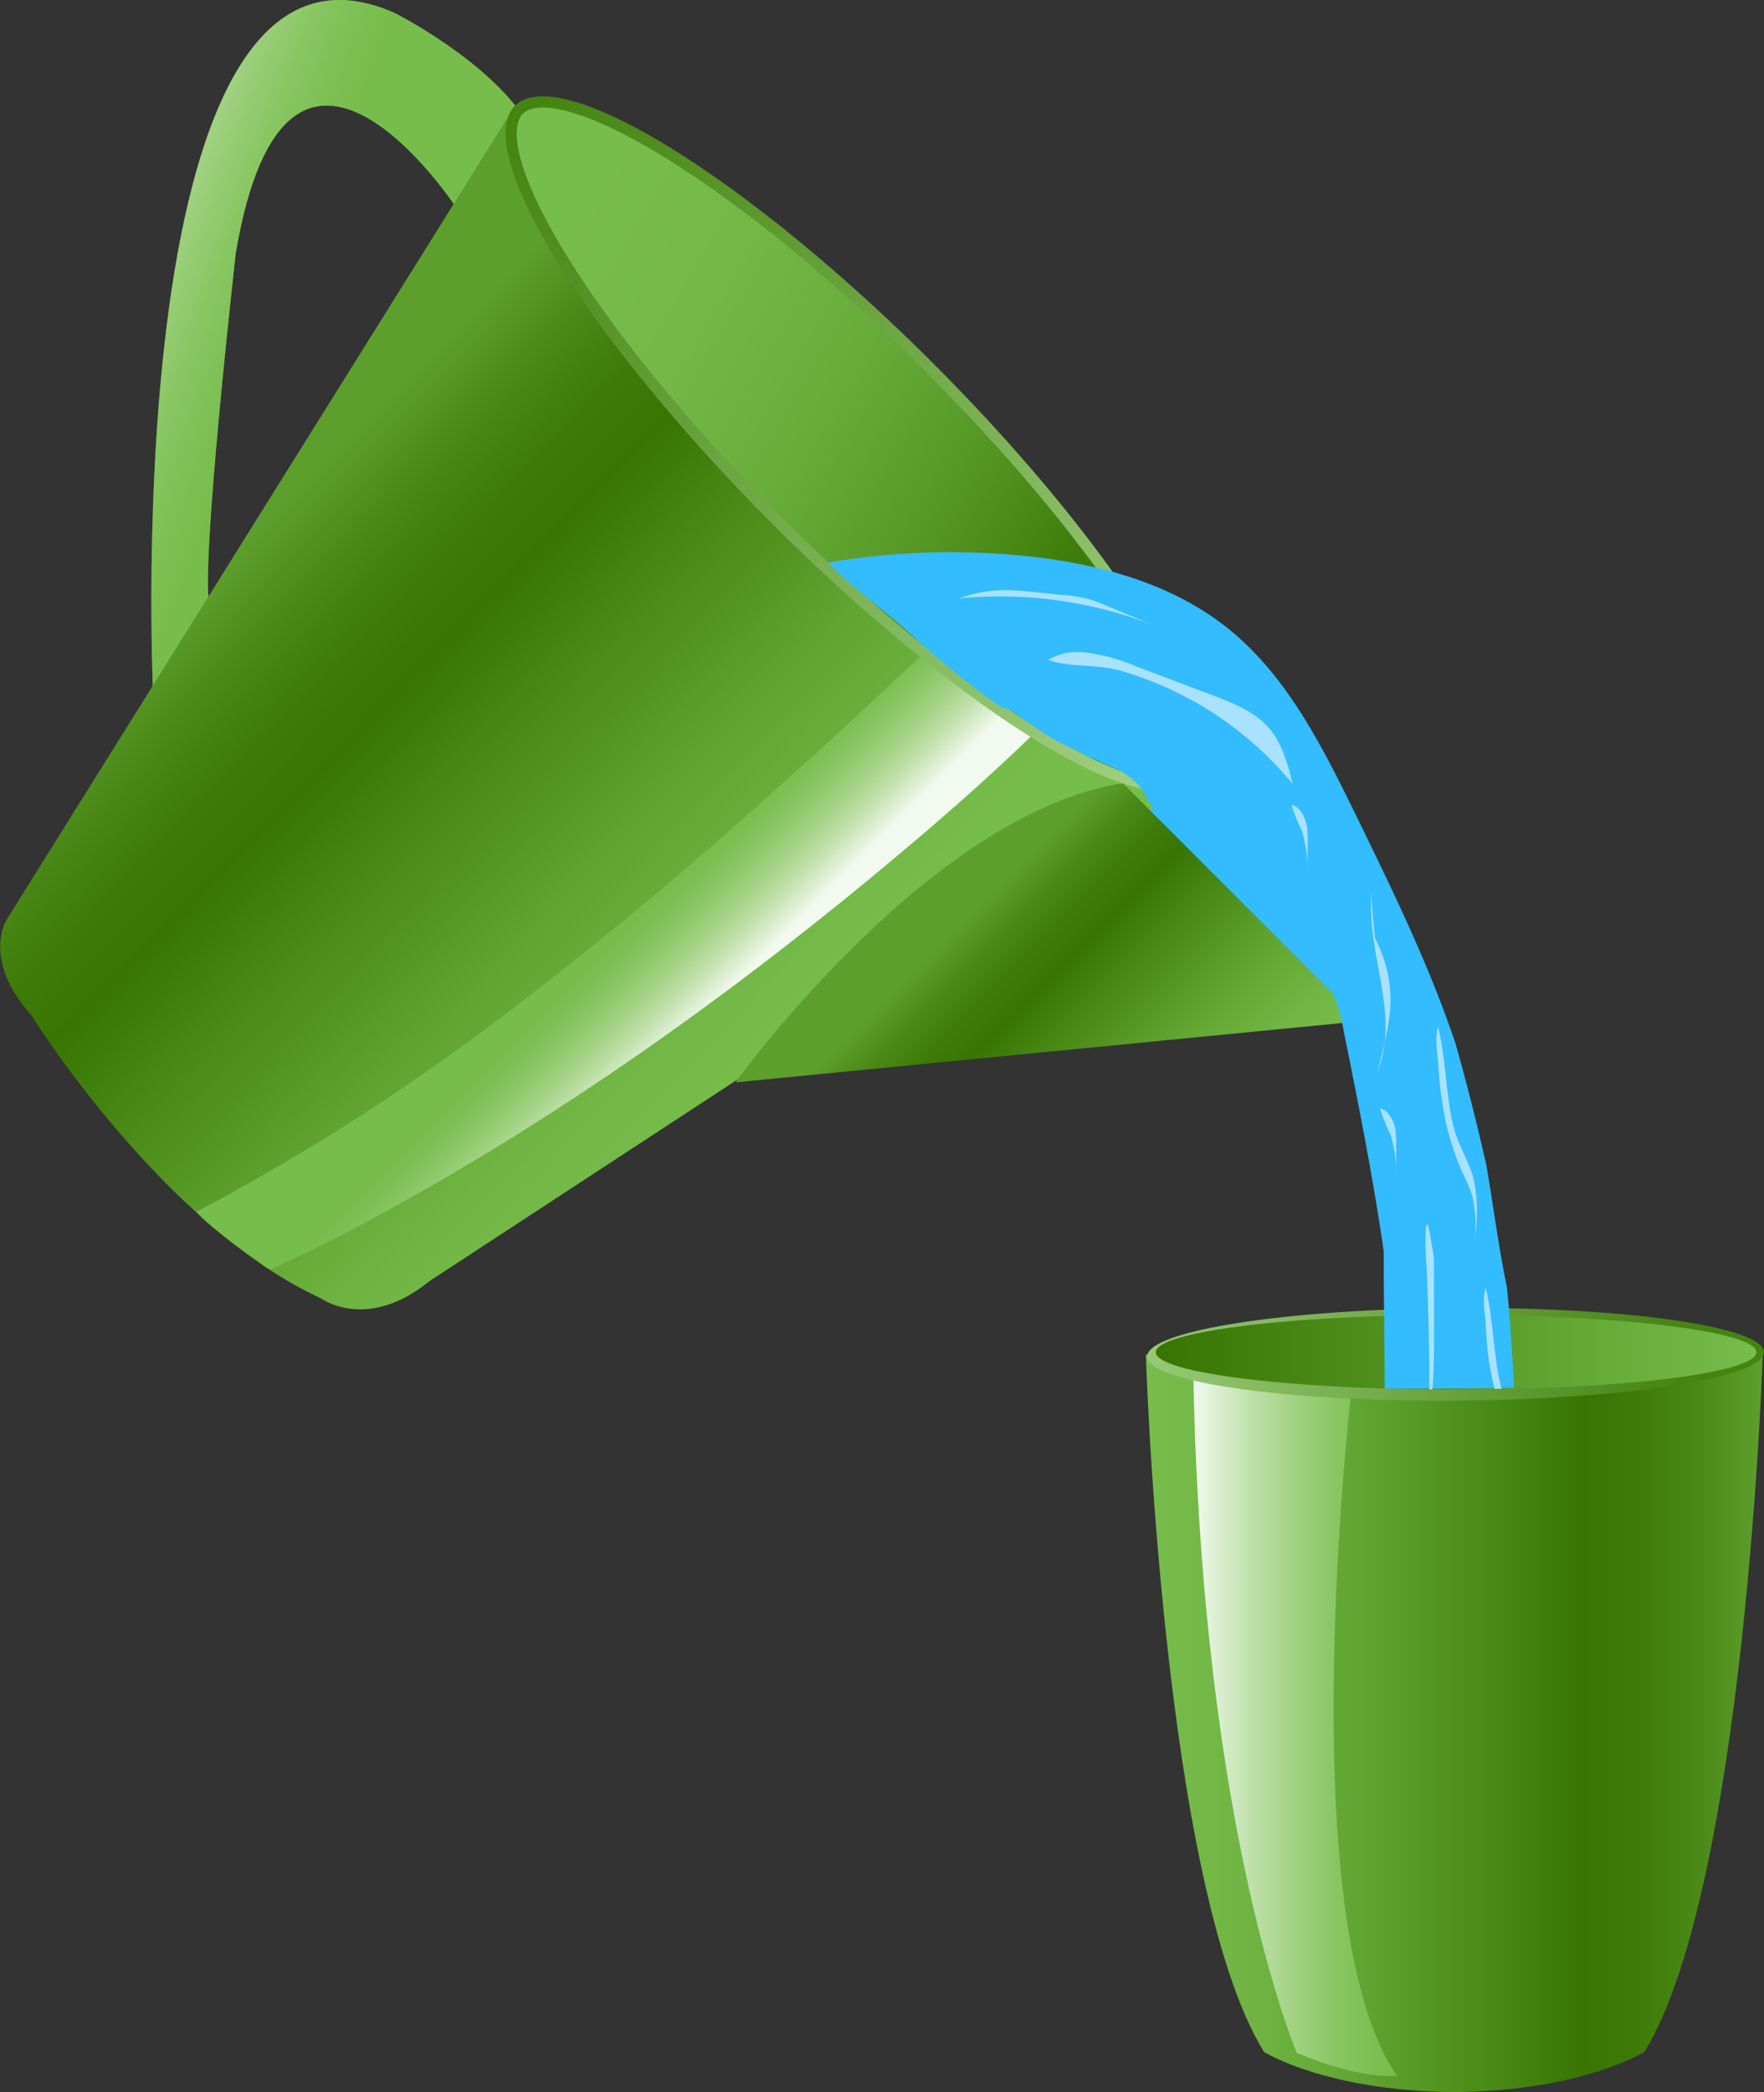 <svg id="Layer_1" data-name="Layer 1" xmlns="http://www.w3.org/2000/svg" xmlns:xlink="http://www.w3.org/1999/xlink" viewBox="0 0 192.73 228.51"><rect x="0" y="0" width="192.73" height="228.51" fill="#333333" stroke="none"/><defs><style>.cls-1{fill:url(#linear-gradient);}.cls-2{fill:url(#linear-gradient-2);}.cls-3{fill:url(#linear-gradient-3);}.cls-4{fill:url(#linear-gradient-4);}.cls-5{fill:url(#linear-gradient-5);}.cls-6{fill:url(#linear-gradient-6);}.cls-7{fill:url(#linear-gradient-7);}.cls-8{fill:url(#linear-gradient-8);}.cls-9{fill:#33bcff;}.cls-10{fill:url(#linear-gradient-9);}.cls-11{fill:url(#linear-gradient-10);}.cls-12{fill:url(#linear-gradient-11);}.cls-13{fill:url(#linear-gradient-12);}.cls-14{fill:url(#linear-gradient-13);}.cls-15{fill:#a8e2ff;}</style><linearGradient id="linear-gradient" x1="1399.75" y1="298.6" x2="1467.16" y2="298.6" gradientTransform="translate(-1274.55 -110.38)" gradientUnits="userSpaceOnUse"><stop offset="0" stop-color="#77bd4b"/><stop offset="0.15" stop-color="#71b644"/><stop offset="0.36" stop-color="#60a330"/><stop offset="0.61" stop-color="#448310"/><stop offset="0.71" stop-color="#387502"/><stop offset="0.79" stop-color="#3d7a08"/><stop offset="0.9" stop-color="#4b8a18"/><stop offset="1" stop-color="#5d9f2d"/></linearGradient><linearGradient id="linear-gradient-2" x1="1404.92" y1="298.87" x2="1427.16" y2="298.87" gradientTransform="translate(-1274.55 -110.38)" gradientUnits="userSpaceOnUse"><stop offset="0" stop-color="#f2f9ee"/><stop offset="0.09" stop-color="#e1f1d7"/><stop offset="0.31" stop-color="#bbdea5"/><stop offset="0.52" stop-color="#9ed07e"/><stop offset="0.71" stop-color="#88c662"/><stop offset="0.88" stop-color="#7cbf51"/><stop offset="1" stop-color="#77bd4b"/></linearGradient><linearGradient id="linear-gradient-3" x1="-1882.02" y1="576.67" x2="-1814.27" y2="576.67" gradientTransform="matrix(-0.99, 0, 0, -1.02, -1678.6, 735.57)" gradientUnits="userSpaceOnUse"><stop offset="0.01" stop-color="#458411"/><stop offset="1" stop-color="#a2d284"/></linearGradient><linearGradient id="linear-gradient-4" x1="1400.83" y1="258.08" x2="1466.45" y2="258.08" gradientTransform="translate(-1274.55 -110.38)" gradientUnits="userSpaceOnUse"><stop offset="0.01" stop-color="#387502"/><stop offset="1" stop-color="#77bd4b"/></linearGradient><linearGradient id="linear-gradient-5" x1="165.49" y1="55.22" x2="166.38" y2="128.24" gradientTransform="matrix(-0.71, -0.71, -0.71, 0.71, 210.09, 87.02)" gradientUnits="userSpaceOnUse"><stop offset="0" stop-color="#77bd4b"/><stop offset="0.2" stop-color="#74b947"/><stop offset="0.4" stop-color="#69ae3b"/><stop offset="0.6" stop-color="#589a28"/><stop offset="0.79" stop-color="#417f0c"/><stop offset="0.81" stop-color="#3e7c09"/></linearGradient><linearGradient id="linear-gradient-6" x1="187.54" y1="104.97" x2="161.19" y2="92.71" gradientTransform="matrix(-0.71, -0.71, -0.71, 0.71, 210.09, 87.02)" xlink:href="#linear-gradient-2"/><linearGradient id="linear-gradient-7" x1="26.09" y1="55.4" x2="65.25" y2="55.4" xlink:href="#linear-gradient-5"/><linearGradient id="linear-gradient-8" x1="26.09" y1="55.4" x2="65.25" y2="55.4" gradientTransform="matrix(-0.71, -0.71, -0.71, 0.71, 210.09, 87.02)" xlink:href="#linear-gradient-2"/><linearGradient id="linear-gradient-9" x1="68.48" y1="109.83" x2="148.65" y2="110.64" gradientTransform="matrix(-0.71, -0.71, -0.71, 0.71, 210.09, 87.02)" xlink:href="#linear-gradient"/><linearGradient id="linear-gradient-10" x1="76.95" y1="110.81" x2="89.82" y2="110.81" gradientTransform="matrix(-0.71, -0.71, -0.71, 0.71, 210.09, 87.02)" xlink:href="#linear-gradient-2"/><linearGradient id="linear-gradient-11" x1="25.68" y1="87.27" x2="64.31" y2="87.27" gradientTransform="matrix(-0.71, -0.71, -0.71, 0.71, 210.09, 87.02)" xlink:href="#linear-gradient"/><linearGradient id="linear-gradient-12" x1="161.97" y1="55.4" x2="57.77" y2="55.4" gradientTransform="matrix(0, -1, -1, 0, 148.61, 158.38)" xlink:href="#linear-gradient-3"/><linearGradient id="linear-gradient-13" x1="68.06" y1="44.38" x2="146.84" y2="65.13" gradientTransform="matrix(-0.71, -0.71, -0.71, 0.71, 210.09, 87.02)" gradientUnits="userSpaceOnUse"><stop offset="0.19" stop-color="#3e7c09"/><stop offset="0.21" stop-color="#417f0c"/><stop offset="0.4" stop-color="#589a28"/><stop offset="0.6" stop-color="#69ae3b"/><stop offset="0.8" stop-color="#74b947"/><stop offset="1" stop-color="#77bd4b"/></linearGradient></defs><title>water-left-one</title><path class="cls-1" d="M125.19,147.94c7.24,1.28,30.16,1.77,33.7,1.84s26.47-.56,33.7-1.84c0,0-1.85,58.17-12.93,76.18,0,0-6.63,4.19-20.32,4.38h-.92c-13.68-.18-20.32-4.38-20.32-4.38C127,206.12,125.19,147.94,125.19,147.94Z"/><path class="cls-2" d="M147.62,152.16s-6.71,57.69,5,74.56c0,0-3.64.57-10.93-2.49,0,0-10.35-24-11.31-74C130.36,149.92,145.32,153.7,147.62,152.16Z"/><ellipse class="cls-3" cx="159.04" cy="147.92" rx="33.69" ry="5.06" transform="translate(-1.04 1.12) rotate(-0.4)"/><ellipse class="cls-4" cx="159.09" cy="147.7" rx="32.81" ry="4.08"/><path class="cls-5" d="M56.48,11.77,49.88,22.71S31.39-5.46,25.76,27.62c0,0-3.94,34.85-2.85,38.53l-6.2,9.21s-4-87.44,26.4-73.94C43.1,1.42,51.79,5.77,56.48,11.77Z"/><path class="cls-6" d="M56.48,11.77,49.88,22.71S31.39-5.46,25.76,27.62c0,0-3.94,34.85-2.85,38.53l-6.2,9.21s-4-87.44,26.4-73.94C43.1,1.42,51.79,5.77,56.48,11.77Z"/><path class="cls-7" d="M129.81,76.64l18.86,34.89L122,85.76S122.34,79.79,129.81,76.64Z"/><path class="cls-8" d="M129.81,76.64l18.86,34.89L122,85.76S122.34,79.79,129.81,76.64Z"/><path class="cls-9" d="M129.81,76.64l18.86,34.89L122,85.76S122.34,79.79,129.81,76.64Z"/><path class="cls-10" d="M56.27,11.55.7,100.49S-2,104.82,3.37,110.82c0,0,14.3,23,31.7,31,0,0,5,3.68,11.84-1.88L129.2,86.1Z"/><path class="cls-11" d="M54.69,111.17c18.7-14.1,36-30,52.93-46.21l.54-.51,10.07,10.3q-1.84,1.92-3.7,3.82c-5,5-10.28,9.66-15.68,14.22-18.36,15.48-38,29.54-59.19,40.88q-5,2.69-10.16,5a7.05,7.05,0,0,0-.68-.42,8.26,8.26,0,0,0-1.12-.88,49.72,49.72,0,0,1-5.57-4.29l-.67-.72A242.67,242.67,0,0,0,54.69,111.17Z"/><path class="cls-12" d="M148.67,111.54l-68.3,6.68s21.07-29.35,42.3-32.68Z"/><ellipse class="cls-13" cx="93.21" cy="48.49" rx="12.41" ry="52.24" transform="translate(-6.99 80.11) rotate(-45)"/><path class="cls-14" d="M85.3,56.4c9.8,9.8,19.91,18.1,28.47,23.37,9.26,5.71,14.09,6.22,15.51,4.79s.92-6.25-4.79-15.51c-5.27-8.56-13.57-18.67-23.37-28.47S81.21,22.48,72.65,17.21C63.39,11.5,58.56,11,57.13,12.42s-.92,6.25,4.79,15.51C67.2,36.49,75.5,46.6,85.3,56.4Z"/><path class="cls-9" d="M164.64,140.58c-.92-4.4-1.48-8.92-2.26-13.38-1-4.44-2.11-8.83-3.35-13.2-2.9-8.66-7-17-11-25.2-3.59-7.3-7.36-14.84-13.67-20s-14.54-7.3-22.63-8.1a80.3,80.3,0,0,0-21.25.74c2.71,2.87,6.27,5.26,9.2,8a96.71,96.71,0,0,0,7.47,6.18c.64.49,1.28,1,2,1.45a7,7,0,0,0,1.21.49,9.38,9.38,0,0,1,1.36.93l.46.32.68.47a29.37,29.37,0,0,0,2.83,1.79c.33.17.66.33,1,.49l.83.37c.25.11.44.25.68.37.55.29,1.13.52,1.7.76.19.08.36.18.54.26q.81.37,1.64.72a6.55,6.55,0,0,1,1.42.91,6.31,6.31,0,0,1,.63.53c.83.76,1.15,2,1.89,2.69L142.05,104a17.17,17.17,0,0,1,3.42,4.17,17.16,17.16,0,0,1,1.35,4.5c1.62,8,3.21,16,4.36,24,0,4.36.08,9.58.12,15,4.7,0,9.41,0,14.11-.1C165.24,148,165,144.27,164.64,140.58Z"/><path class="cls-15" d="M156.16,151.76h.34c.11-1.32.16-2.68.17-4,0-2.48,0-5,0-7.44,0-.85,0-1.71,0-2.54,0-.65-.15-1.26-.25-1.86s-.54-3.7-.66-1.35c-.08,1.53.1,3.5.16,5C156.06,143.62,156.19,147.69,156.16,151.76Z"/><path class="cls-15" d="M150.21,102.41c2.84,5.69,1.57,9.52.29,14.62,2.55-6.38-1.28-12.76-.63-19.58C149.84,99,150.09,100.9,150.21,102.41Z"/><path class="cls-15" d="M162.68,148.69c.15,1,.37,2,.61,3h.76a24.84,24.84,0,0,1-.57-3c-.37-2.62-.53-5.4-1.15-8-.39,1.08-.1,2.75,0,3.89A39.66,39.66,0,0,0,162.68,148.69Z"/><path class="cls-15" d="M159.75,128a19.27,19.27,0,0,1,1.11,2.62,14,14,0,0,1,.24,4.83,18.17,18.17,0,0,0-.08-6.63c-.48-1.81-1.5-3.42-2.06-5.21a21.37,21.37,0,0,1-.68-3.44c-.37-2.62-.53-5.4-1.15-8-.39,1.08-.1,2.75,0,3.89a39.66,39.66,0,0,0,.4,4.05A29.33,29.33,0,0,0,159.75,128Z"/><path class="cls-15" d="M152.55,128.61l0-3.59a11.66,11.66,0,0,0-.06-1.4,3.8,3.8,0,0,0-.7-1.85,1.86,1.86,0,0,0-1-.7,16.93,16.93,0,0,0,1.1,2.77A14.15,14.15,0,0,1,152.55,128.61Z"/><path class="cls-15" d="M142.87,95.44l0-3.59a11.66,11.66,0,0,0-.06-1.4,3.8,3.8,0,0,0-.7-1.85,1.86,1.86,0,0,0-1-.7,16.93,16.93,0,0,0,1.1,2.77A14.15,14.15,0,0,1,142.87,95.44Z"/><path class="cls-15" d="M122.44,73.26a38.09,38.09,0,0,1,18.8,12.38c-.55-2.19-1.15-4.47-2.64-6.17s-3.87-2.69-6.09-3.52l-8.39-3.17a20.26,20.26,0,0,0-5.6-1.52,6.37,6.37,0,0,0-4,.82C116.81,72.91,119.92,72.53,122.44,73.26Z"/><path class="cls-15" d="M126,68.28l-5-2.07A12.92,12.92,0,0,0,116.21,65l-3.08-.32a30.93,30.93,0,0,0-3.17-.22,13.84,13.84,0,0,0-5.13.9A46.26,46.26,0,0,1,126,68.28Z"/></svg>